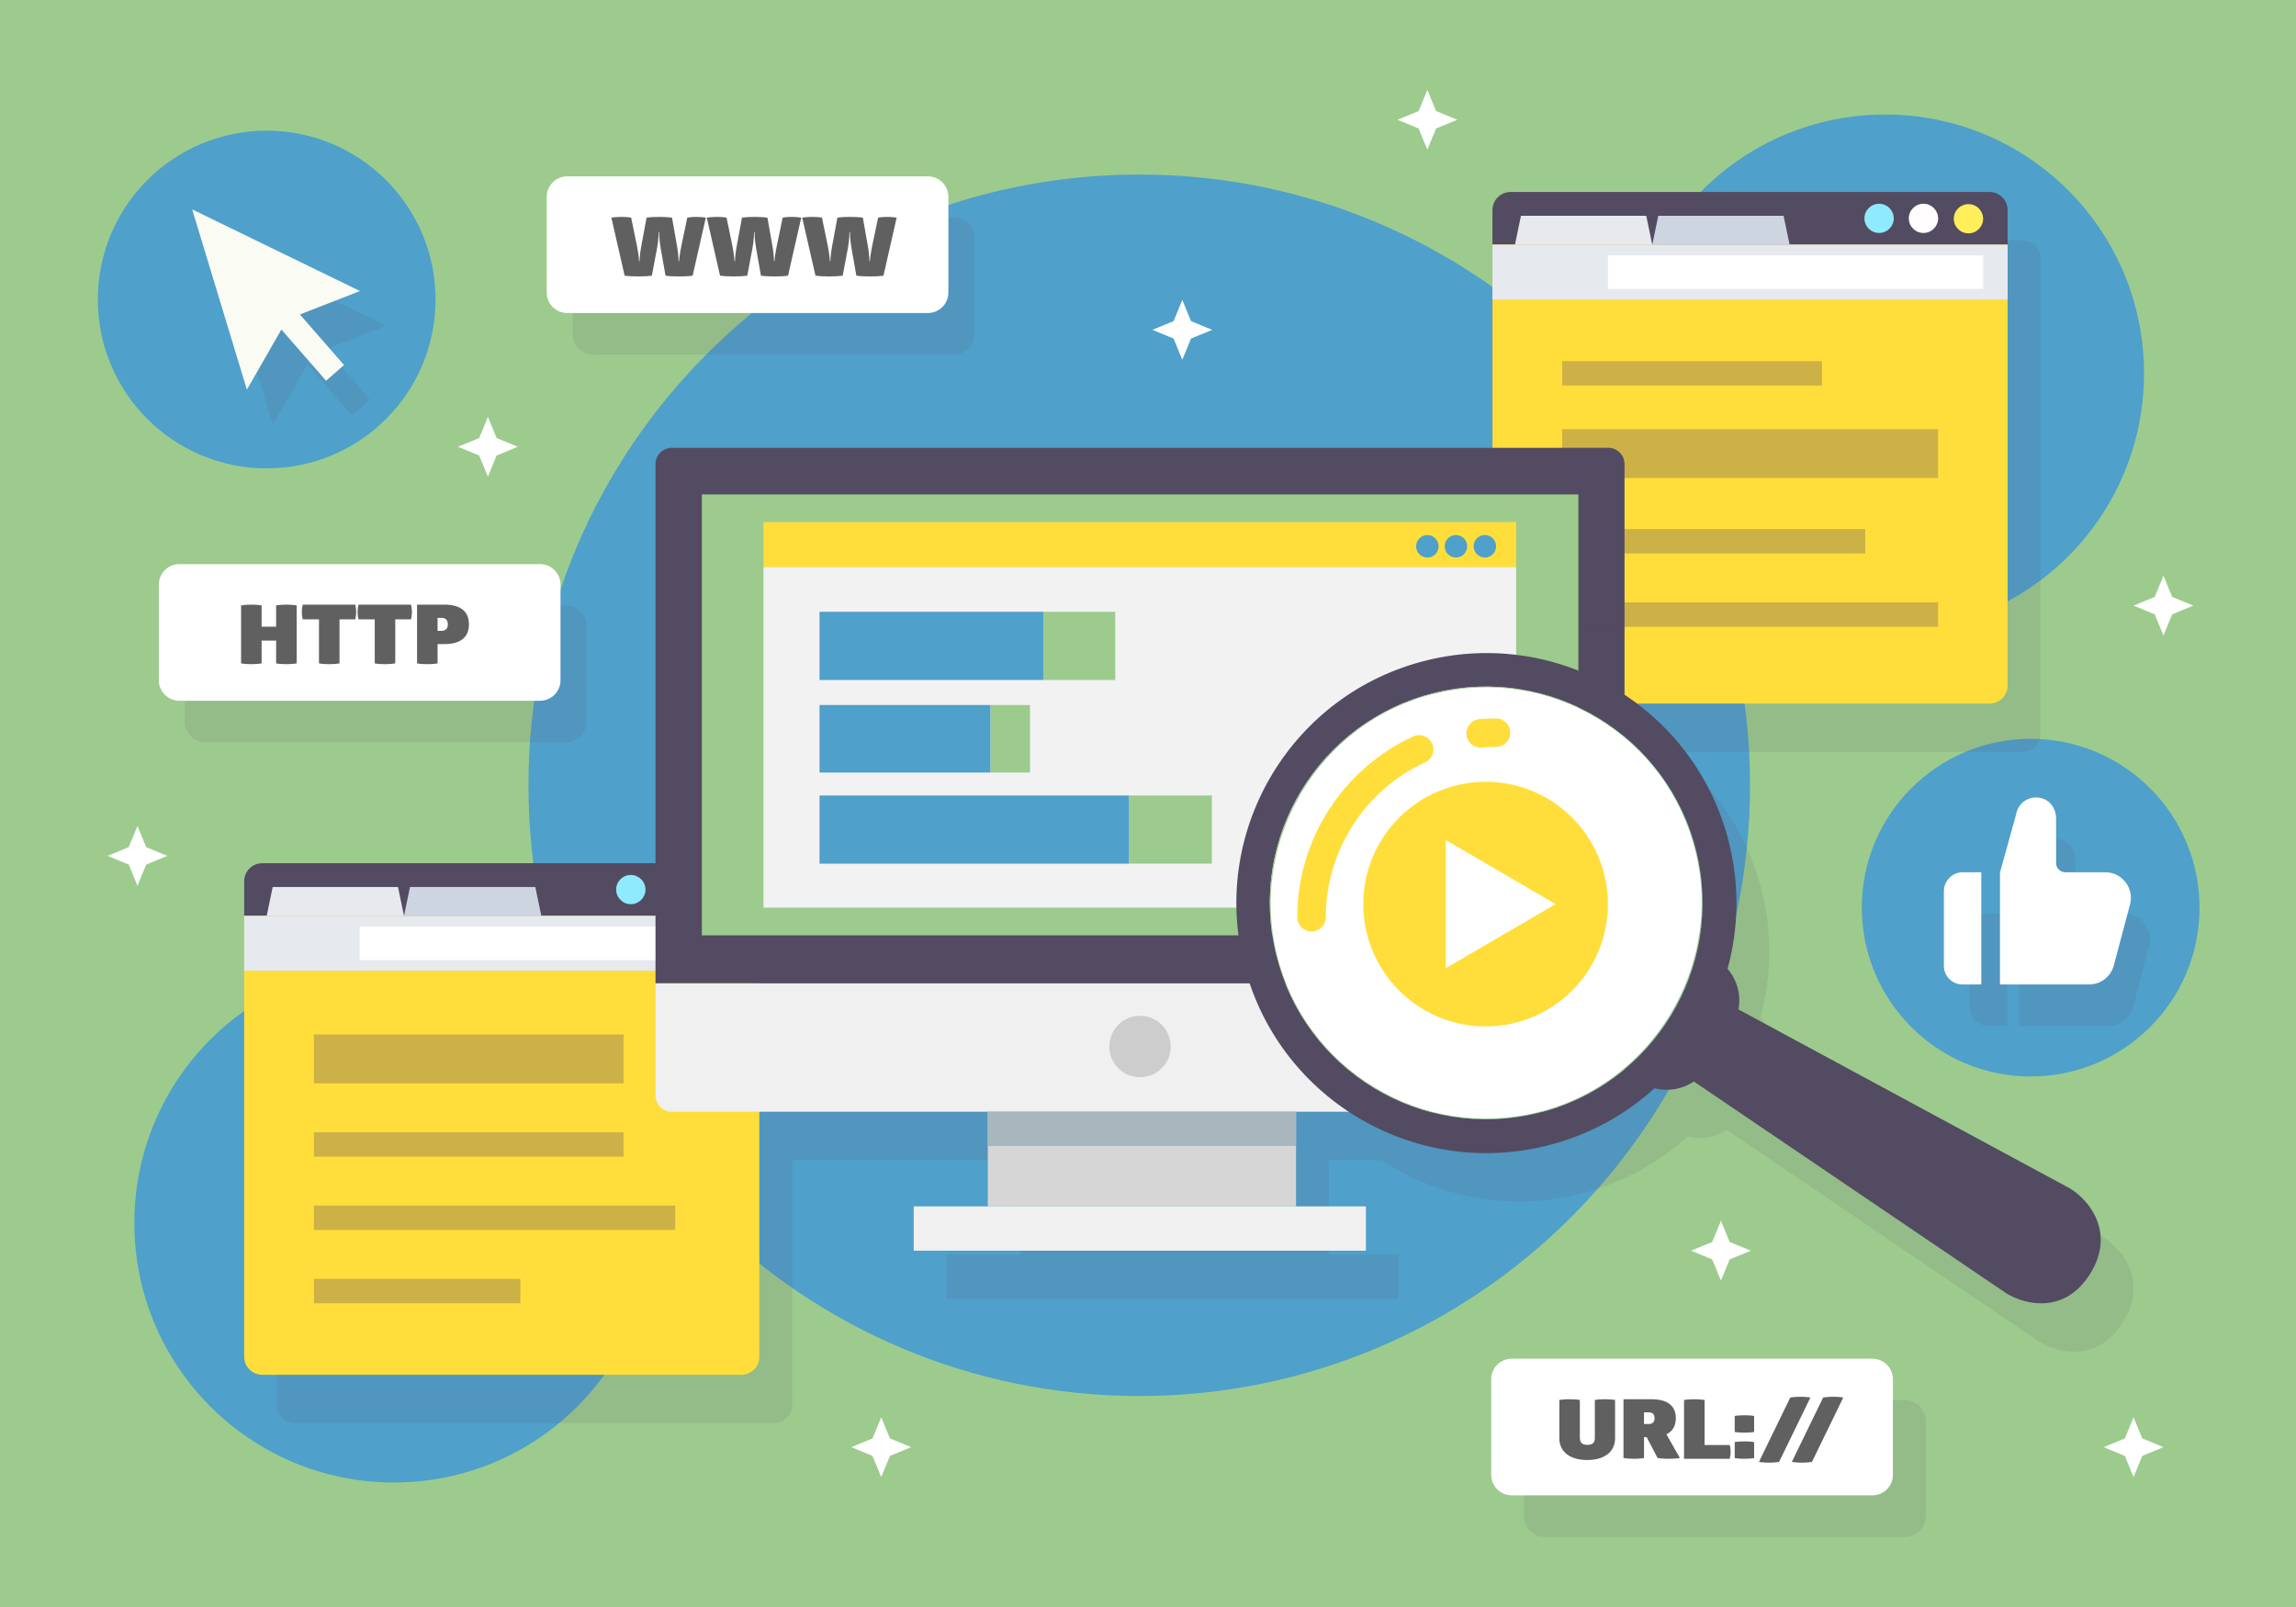 <?xml version="1.0" encoding="utf-8"?>
<!-- Generator: Adobe Illustrator 16.0.0, SVG Export Plug-In . SVG Version: 6.00 Build 0)  -->
<!DOCTYPE svg PUBLIC "-//W3C//DTD SVG 1.1//EN" "http://www.w3.org/Graphics/SVG/1.1/DTD/svg11.dtd">
<svg version="1.1" id="Layer_1" xmlns="http://www.w3.org/2000/svg" xmlns:xlink="http://www.w3.org/1999/xlink" x="0px" y="0px"
	 width="335.986px" height="235.19px" viewBox="0 0 335.986 235.19" enable-background="new 0 0 335.986 235.19"
	 xml:space="preserve">
<g>
	<g>
		<g>
			<rect y="0" fill="#9CCB8D" width="335.986" height="235.191"/>
		</g>
	</g>
</g>
<g>
	<circle fill="#4FA0CB" cx="297.16" cy="132.837" r="24.709"/>
</g>
<g>
	<circle fill="#4FA0CB" cx="39.025" cy="43.837" r="24.709"/>
</g>
<g>
	<path fill="#4FA0CB" d="M256.092,114.929c0,49.367-40.019,89.381-89.383,89.381c-49.357,0-89.377-40.014-89.377-89.381
		c0-49.37,40.02-89.382,89.377-89.382C216.073,25.546,256.092,65.559,256.092,114.929z"/>
</g>
<g>
	<circle fill="#4FA0CB" cx="57.635" cy="178.993" r="37.975"/>
</g>
<g>
	<circle fill="#4FA0CB" cx="275.873" cy="54.637" r="37.873"/>
</g>
<g opacity="0.12">
	<g>
		<path fill="#534B62" d="M85.825,105.63v-14c0-1.656-1.344-3-3-3H30.044c-1.656,0-3,1.344-3,3v14c0,1.656,1.344,3,3,3h52.781
			C84.481,108.63,85.825,107.287,85.825,105.63z"/>
	</g>
	<g>
		<path fill="#534B62" d="M86.806,51.883h52.781c1.656,0,3-1.344,3-3v-14c0-1.656-1.344-3-3-3H86.806c-1.656,0-3,1.344-3,3v14
			C83.806,50.54,85.149,51.883,86.806,51.883z"/>
	</g>
	<g>
		<path fill="#534B62" d="M278.801,204.923H226.02c-1.656,0-3,1.344-3,3v14c0,1.656,1.344,3,3,3h52.781c1.656,0,3-1.344,3-3v-14
			C281.801,206.267,280.457,204.923,278.801,204.923z"/>
	</g>
	<g>
		<path fill="#534B62" d="M307.736,181.017l-48.537-26.211c0.403-2.119-0.183-4.303-1.59-5.939
			c1.586-5.799,1.777-12.068,0.247-18.318c-2.085-8.521-7.001-15.607-13.501-20.506h51.594c1.451,0,2.638-1.183,2.638-2.628V50.909
			v-8.025v-5.079c0-1.447-1.187-2.631-2.638-2.631h-70.107c-1.452,0-2.64,1.184-2.64,2.631v5.079v8.025v21.699H103.118
			c-1.314,0-2.391,1.074-2.391,2.391v58.409H43.176c-1.452,0-2.64,1.184-2.64,2.631v5.078v8.025v56.506
			c0,1.445,1.188,2.627,2.64,2.627h70.107c1.451,0,2.638-1.182,2.638-2.627v-35.865h33.432v5.004v8.844h-10.84v6.482h66.168v-6.482
			H194.46v-8.844v-5.004h7.726c8.2,5.404,18.538,7.516,28.831,4.996c6.139-1.502,11.535-4.473,15.902-8.445
			c1.989,0.518,4.08,0.15,5.758-0.98l45.741,31.012c2.755,1.67,8.609,3.125,12.335-3.016
			C314.361,187.399,310.49,182.687,307.736,181.017z"/>
	</g>
	<g>
		<path fill="#534B62" d="M310.886,133.729h-5.835c-0.755,0-1.368-0.584-1.368-1.34v-6.559c0-1.217-0.678-2.398-1.812-2.834
			c-1.896-0.727-3.769,0.482-4.047,2.283l-2.352,8.477v16.395h13.035c1.743,0,3.255-1.189,3.648-2.887l2.378-8.943
			C315.074,135.978,313.294,133.729,310.886,133.729z"/>
	</g>
	<g>
		<path fill="#534B62" d="M288.262,136.495v10.947c0,1.512,1.224,2.709,2.736,2.709h2.737v-16.422h-2.737
			C289.485,133.729,288.262,134.983,288.262,136.495z"/>
	</g>
	<g>
		<polygon fill="#534B62" points="44.979,53.3 51.517,60.792 54.146,58.498 47.688,51.092 56.482,47.667 31.924,35.716 
			39.931,62.101 		"/>
	</g>
</g>
<g>
	<g>
		<g>
			<path fill="#534B62" d="M293.784,30.733c0-1.447-1.187-2.631-2.638-2.631h-70.107c-1.452,0-2.64,1.184-2.64,2.631v5.079h75.385
				V30.733z"/>
		</g>
		<g>
			<path fill="#FFDE3B" d="M218.399,35.812v64.53c0,1.445,1.188,2.628,2.64,2.628h70.107c1.451,0,2.638-1.183,2.638-2.628v-64.53
				H218.399z"/>
		</g>
	</g>
	<g>
		<rect x="218.399" y="35.812" fill="#E6E9EE" width="75.385" height="8.025"/>
	</g>
	<g>
		<g>
			<ellipse fill="#FFEF5A" cx="288.055" cy="32.015" rx="2.145" ry="2.138"/>
		</g>
		<g>
			<ellipse fill="#FFFDFE" cx="281.471" cy="31.958" rx="2.146" ry="2.137"/>
		</g>
		<g>
			<ellipse fill="#90EAFE" cx="274.978" cy="31.958" rx="2.146" ry="2.137"/>
		</g>
	</g>
	<g>
		<polygon fill="#E7E9ED" points="241.785,35.812 221.691,35.812 222.571,31.581 240.906,31.581 		"/>
	</g>
	<g>
		<polygon fill="#CDD5E0" points="261.881,35.812 241.785,35.812 242.666,31.581 261.002,31.581 		"/>
	</g>
	<g>
		<rect x="235.298" y="37.367" fill="#FFFFFF" width="54.902" height="4.917"/>
	</g>
</g>
<g>
	<g>
		<g>
			<path fill="#534B62" d="M111.118,128.966c0-1.447-1.187-2.631-2.638-2.631H38.373c-1.452,0-2.64,1.184-2.64,2.631v5.08h75.385
				V128.966z"/>
		</g>
		<g>
			<path fill="#FFDE3B" d="M35.733,134.046v64.529c0,1.445,1.188,2.629,2.64,2.629h70.107c1.451,0,2.638-1.184,2.638-2.629v-64.529
				H35.733z"/>
		</g>
	</g>
	<g>
		<rect x="35.733" y="134.046" fill="#E6E9EE" width="75.385" height="8.025"/>
	</g>
	<g>
		<g>
			<ellipse fill="#FFEF5A" cx="105.389" cy="130.249" rx="2.145" ry="2.137"/>
		</g>
		<g>
			<ellipse fill="#FFFDFE" cx="98.805" cy="130.192" rx="2.146" ry="2.137"/>
		</g>
		<g>
			<ellipse fill="#90EAFE" cx="92.312" cy="130.192" rx="2.146" ry="2.137"/>
		</g>
	</g>
	<g>
		<polygon fill="#E7E9ED" points="59.119,134.046 39.025,134.046 39.905,129.813 58.24,129.813 		"/>
	</g>
	<g>
		<polygon fill="#CDD5E0" points="79.215,134.046 59.119,134.046 60,129.813 78.336,129.813 		"/>
	</g>
	<g>
		<rect x="52.632" y="135.601" fill="#FFFFFF" width="54.902" height="4.916"/>
	</g>
</g>
<g>
	<g>
		<path fill="#F0F0F0" d="M95.925,143.899v16.42c0,1.316,1.076,2.391,2.391,2.391h137.021c1.316,0,2.391-1.074,2.391-2.391v-16.42
			H95.925z"/>
	</g>
	<g>
		<path fill="#534B62" d="M237.728,67.927c0-1.316-1.074-2.391-2.391-2.391H98.315c-1.314,0-2.391,1.074-2.391,2.391v75.972h141.803
			V67.927z"/>
	</g>
</g>
<g>
	<rect x="144.55" y="162.71" fill="#D6D6D6" width="45.107" height="13.848"/>
</g>
<g>
	<rect x="133.71" y="176.558" fill="#F0F0F0" width="66.168" height="6.484"/>
</g>
<g>
	<rect x="144.55" y="162.71" fill="#A8B6BD" width="45.107" height="5.004"/>
</g>
<g>
	<path fill="#CDCDCD" d="M171.319,153.159c0,2.482-2.014,4.494-4.492,4.494c-2.484,0-4.494-2.012-4.494-4.494
		c0-2.48,2.01-4.494,4.494-4.494C169.306,148.665,171.319,150.679,171.319,153.159z"/>
</g>
<g>
	<rect x="102.704" y="72.357" fill="#9CCB8D" width="128.271" height="64.533"/>
</g>
<g>
	<rect x="111.723" y="82.97" fill="#F2F2F2" width="110.143" height="49.867"/>
</g>
<g>
	<rect x="111.723" y="76.411" fill="#FFDE3B" width="110.143" height="6.56"/>
</g>
<g>
	<circle fill="#4FA0CB" cx="208.874" cy="79.949" r="1.647"/>
</g>
<g>
	<circle fill="#4FA0CB" cx="213.055" cy="79.949" r="1.647"/>
</g>
<g>
	<circle fill="#4FA0CB" cx="217.284" cy="79.949" r="1.647"/>
</g>
<g>
	<g>
		<rect x="119.925" y="89.54" fill="#4FA0CB" width="32.749" height="9.979"/>
	</g>
	<g>
		<rect x="152.674" y="89.54" fill="#9CCB8D" width="10.525" height="9.979"/>
	</g>
</g>
<g>
	<g>
		<rect x="119.925" y="103.18" fill="#4FA0CB" width="25.034" height="9.882"/>
	</g>
	<g>
		<rect x="144.959" y="103.18" fill="#9CCB8D" width="5.768" height="9.882"/>
	</g>
</g>
<g>
	<g>
		<rect x="119.925" y="116.421" fill="#4FA0CB" width="45.323" height="9.98"/>
	</g>
	<g>
		<rect x="165.248" y="116.421" fill="#9CCB8D" width="12.089" height="9.98"/>
	</g>
</g>
<g>
	<polygon fill="#FFFFFF" points="20.116,120.882 21.392,123.983 24.493,125.259 21.392,126.538 20.116,129.636 18.839,126.538 
		15.739,125.259 18.839,123.983 	"/>
</g>
<g>
	<polygon fill="#FFFFFF" points="208.874,13.151 210.149,16.251 213.251,17.528 210.149,18.806 208.874,21.905 207.597,18.806 
		204.497,17.528 207.597,16.251 	"/>
</g>
<g>
	<polygon fill="#FFFFFF" points="173.014,43.896 174.289,46.997 177.391,48.273 174.289,49.551 173.014,52.65 171.736,49.551 
		168.637,48.273 171.736,46.997 	"/>
</g>
<g>
	<polygon fill="#FFFFFF" points="128.956,207.419 130.231,210.521 133.333,211.796 130.231,213.075 128.956,216.173 
		127.679,213.075 124.579,211.796 127.679,210.521 	"/>
</g>
<g>
	<polygon fill="#FFFFFF" points="251.833,178.665 253.108,181.765 256.21,183.042 253.108,184.319 251.833,187.419 250.556,184.319 
		247.456,183.042 250.556,181.765 	"/>
</g>
<g>
	<polygon fill="#FFFFFF" points="312.214,207.419 313.489,210.521 316.591,211.796 313.489,213.075 312.214,216.173 
		310.937,213.075 307.837,211.796 310.937,210.521 	"/>
</g>
<g>
	<polygon fill="#FFFFFF" points="316.591,84.253 317.866,87.354 320.968,88.63 317.866,89.909 316.591,93.007 315.313,89.909 
		312.214,88.63 315.313,87.354 	"/>
</g>
<g>
	<polygon fill="#FFFFFF" points="71.397,61.01 72.673,64.111 75.774,65.387 72.673,66.666 71.397,69.764 70.12,66.666 
		67.021,65.387 70.12,64.111 	"/>
</g>
<g>
	<path fill="#FFFFFF" d="M82.022,99.559c0,1.656-1.344,3-3,3H26.241c-1.656,0-3-1.344-3-3v-14c0-1.656,1.344-3,3-3h52.781
		c1.656,0,3,1.344,3,3V99.559z"/>
</g>
<g>
	<path fill="#606060" d="M40.406,88.6c0,0,0.647-0.108,1.502-0.108S43.41,88.6,43.41,88.6v8.494c0,0-0.634,0.109-1.488,0.109
		c-0.923,0-1.516-0.109-1.516-0.109v-3.339h-2.122v3.339c0,0-0.661,0.109-1.502,0.109c-0.909,0-1.502-0.109-1.502-0.109V88.6
		c0,0,0.634-0.108,1.488-0.108c0.868,0,1.516,0.108,1.516,0.108v3.122h2.122V88.6z"/>
	<path fill="#606060" d="M51.983,88.492c0,0,0.138,0.436,0.138,1.077c0,0.616-0.138,1.076-0.138,1.076h-2.301v6.449
		c0,0-0.662,0.109-1.502,0.109c-0.91,0-1.502-0.109-1.502-0.109v-6.449h-2.37c0,0-0.138-0.436-0.138-1.053
		c0-0.678,0.138-1.101,0.138-1.101H51.983z"/>
	<path fill="#606060" d="M60.143,88.492c0,0,0.138,0.436,0.138,1.077c0,0.616-0.138,1.076-0.138,1.076h-2.301v6.449
		c0,0-0.662,0.109-1.502,0.109c-0.91,0-1.502-0.109-1.502-0.109v-6.449h-2.37c0,0-0.138-0.436-0.138-1.053
		c0-0.678,0.138-1.101,0.138-1.101H60.143z"/>
	<path fill="#606060" d="M64.032,97.094c0,0-0.579,0.109-1.502,0.109s-1.502-0.109-1.502-0.109v-8.603h4.037
		c2.273,0,3.555,0.956,3.555,2.88s-1.281,2.892-3.555,2.892h-1.033V97.094z M64.611,92.328c0.564,0,0.923-0.291,0.923-0.956
		c0-0.678-0.358-0.944-0.923-0.944h-0.579v1.9H64.611z"/>
</g>
<g>
	<path fill="#FFFFFF" d="M138.784,42.812c0,1.656-1.344,3-3,3H83.003c-1.656,0-3-1.344-3-3v-14c0-1.656,1.344-3,3-3h52.781
		c1.656,0,3,1.344,3,3V42.812z"/>
</g>
<g>
	<path fill="#606060" d="M96.683,36.342c-0.234-1.331-0.234-2.396-0.234-2.396h-0.069c0,0,0.015,1.089-0.233,2.396l-0.758,4.005
		c-0.414,0.061-1.144,0.109-1.984,0.109s-1.599-0.049-1.998-0.109l-1.942-8.494c0,0,0.619-0.108,1.543-0.108
		c0.868,0,1.351,0.108,1.351,0.108l0.867,4.211c0.234,1.162,0.304,2.215,0.304,2.215h0.055c0,0,0.027-1.041,0.248-2.202l0.785-4.224
		c0,0,0.606-0.108,1.847-0.108c1.199,0,1.874,0.108,1.874,0.108l0.744,4.211c0.221,1.234,0.221,2.215,0.221,2.215h0.055
		c0,0,0.083-0.98,0.331-2.202l0.882-4.224c0,0,0.454-0.108,1.336-0.108c0.813,0,1.378,0.108,1.378,0.108l-1.929,8.494
		c0,0-0.647,0.109-1.942,0.109c-1.393,0-2.026-0.109-2.026-0.109L96.683,36.342z"/>
	<path fill="#606060" d="M110.646,36.342c-0.234-1.331-0.234-2.396-0.234-2.396h-0.069c0,0,0.015,1.089-0.233,2.396l-0.758,4.005
		c-0.414,0.061-1.144,0.109-1.984,0.109s-1.599-0.049-1.998-0.109l-1.942-8.494c0,0,0.619-0.108,1.543-0.108
		c0.868,0,1.351,0.108,1.351,0.108l0.867,4.211c0.234,1.162,0.304,2.215,0.304,2.215h0.055c0,0,0.027-1.041,0.248-2.202l0.785-4.224
		c0,0,0.606-0.108,1.847-0.108c1.199,0,1.874,0.108,1.874,0.108l0.744,4.211c0.221,1.234,0.221,2.215,0.221,2.215h0.055
		c0,0,0.083-0.98,0.331-2.202l0.882-4.224c0,0,0.454-0.108,1.336-0.108c0.813,0,1.378,0.108,1.378,0.108l-1.929,8.494
		c0,0-0.647,0.109-1.942,0.109c-1.393,0-2.026-0.109-2.026-0.109L110.646,36.342z"/>
	<path fill="#606060" d="M124.609,36.342c-0.234-1.331-0.234-2.396-0.234-2.396h-0.069c0,0,0.015,1.089-0.233,2.396l-0.758,4.005
		c-0.414,0.061-1.144,0.109-1.984,0.109s-1.599-0.049-1.998-0.109l-1.942-8.494c0,0,0.619-0.108,1.543-0.108
		c0.868,0,1.351,0.108,1.351,0.108l0.867,4.211c0.234,1.162,0.304,2.215,0.304,2.215h0.055c0,0,0.027-1.041,0.248-2.202l0.785-4.224
		c0,0,0.606-0.108,1.847-0.108c1.199,0,1.874,0.108,1.874,0.108l0.744,4.211c0.221,1.234,0.221,2.215,0.221,2.215h0.055
		c0,0,0.083-0.98,0.331-2.202l0.882-4.224c0,0,0.454-0.108,1.336-0.108c0.813,0,1.378,0.108,1.378,0.108l-1.929,8.494
		c0,0-0.647,0.109-1.942,0.109c-1.393,0-2.026-0.109-2.026-0.109L124.609,36.342z"/>
</g>
<g>
	<path fill="#FFFFFF" d="M276.998,215.851c0,1.656-1.344,3-3,3h-52.781c-1.656,0-3-1.344-3-3v-14c0-1.656,1.344-3,3-3h52.781
		c1.656,0,3,1.344,3,3V215.851z"/>
</g>
<g>
	<path fill="#606060" d="M236.343,210.494c0,2.033-1.626,3.184-4.078,3.184c-2.453,0-4.078-1.15-4.078-3.184v-5.602
		c0,0,0.564-0.109,1.487-0.109c0.938,0,1.516,0.109,1.516,0.109v5.541c0,0.715,0.358,1.029,1.103,1.029s1.089-0.314,1.089-1.029
		v-5.541c0,0,0.537-0.109,1.46-0.109c0.924,0,1.502,0.109,1.502,0.109V210.494z"/>
	<path fill="#606060" d="M241.68,204.783c2.549,0,3.555,1.137,3.555,2.771c0,1.053-0.413,1.9-1.378,2.359l1.971,3.473
		c0,0-0.634,0.109-1.626,0.109c-1.048,0-1.64-0.109-1.64-0.109l-1.599-3.061h-0.386v3.061c0,0-0.634,0.109-1.488,0.109
		c-0.923,0-1.516-0.109-1.516-0.109v-8.604H241.68z M240.577,208.414h0.647c0.62,0,0.896-0.303,0.896-0.859
		s-0.275-0.859-0.896-0.859h-0.647V208.414z"/>
	<path fill="#606060" d="M246.436,204.893c0,0,0.634-0.109,1.488-0.109c0.868,0,1.516,0.109,1.516,0.109v6.594h3.679
		c0.097,0.303,0.138,0.654,0.138,1.006c0,0.338-0.055,0.689-0.138,1.004h-6.683V204.893z"/>
	<path fill="#606060" d="M256.69,209.574c0,0-0.51,0.098-1.42,0.098c-0.909,0-1.419-0.098-1.419-0.098v-2.346
		c0,0,0.496-0.098,1.419-0.098c0.91,0,1.42,0.098,1.42,0.098V209.574z M256.69,213.398c0,0-0.51,0.098-1.42,0.098
		c-0.909,0-1.419-0.098-1.419-0.098v-2.348c0,0,0.496-0.096,1.419-0.096c0.91,0,1.42,0.096,1.42,0.096V213.398z"/>
	<path fill="#606060" d="M261.982,204.529c0,0,0.647-0.109,1.461-0.109c0.84,0,1.487,0.109,1.487,0.109l-4.588,9.426
		c0,0-0.647,0.109-1.461,0.109c-0.84,0-1.487-0.109-1.487-0.109L261.982,204.529z"/>
	<path fill="#606060" d="M266.793,204.529c0,0,0.647-0.109,1.461-0.109c0.84,0,1.487,0.109,1.487,0.109l-4.588,9.426
		c0,0-0.647,0.109-1.461,0.109c-0.84,0-1.487-0.109-1.487-0.109L266.793,204.529z"/>
</g>
<g>
	<path fill="#534B62" d="M302.934,173.944l-48.537-26.211c0.403-2.119-0.183-4.301-1.59-5.939
		c1.586-5.799,1.777-12.066,0.247-18.316c-4.802-19.629-24.607-31.647-44.234-26.842c-19.627,4.803-31.641,24.604-26.841,44.231
		c4.805,19.631,24.607,31.645,44.235,26.842c6.139-1.502,11.535-4.473,15.902-8.445c1.989,0.516,4.08,0.15,5.758-0.98l45.741,31.012
		c2.755,1.67,8.609,3.123,12.335-3.018C309.559,180.329,305.688,175.616,302.934,173.944z M225.005,162.896
		c-16.982,4.152-34.119-6.242-38.273-23.223c-4.155-16.98,6.242-34.115,23.226-38.271c16.981-4.155,34.113,6.244,38.271,23.222
		C252.38,141.603,241.982,158.741,225.005,162.896z"/>
</g>
<g>
	<g>
		<path fill="#9CCB8D" d="M209.957,101.402c-16.983,4.156-27.381,21.291-23.226,38.271c4.154,16.98,21.291,27.375,38.273,23.223
			c16.978-4.154,27.375-21.293,23.223-38.271C244.07,107.646,226.938,97.247,209.957,101.402z"/>
	</g>
	<g>
		<path fill="#FFFFFF" d="M207.282,102.288c-15.32,5.209-24.306,21.622-20.45,37.358c1.999,8.189,7.073,15.105,14.276,19.477
			c7.205,4.375,15.685,5.676,23.87,3.672c0.907-0.219,1.815-0.48,2.692-0.779l0.004-0.002c15.322-5.211,24.306-21.621,20.454-37.361
			c-2.003-8.188-7.073-15.105-14.278-19.478c-7.206-4.371-15.682-5.676-23.869-3.669
			C209.07,101.722,208.163,101.987,207.282,102.288z"/>
	</g>
</g>
<g opacity="0.3">
	<rect x="45.931" y="151.392" fill="#534B62" width="45.321" height="7.16"/>
</g>
<g opacity="0.3">
	<rect x="45.931" y="165.706" fill="#534B62" width="45.321" height="3.576"/>
</g>
<g opacity="0.3">
	<rect x="45.931" y="176.437" fill="#534B62" width="52.874" height="3.578"/>
</g>
<g opacity="0.3">
	<rect x="45.931" y="187.167" fill="#534B62" width="30.215" height="3.578"/>
</g>
<g opacity="0.3">
	<rect x="228.597" y="62.812" fill="#534B62" width="55.02" height="7.159"/>
</g>
<g opacity="0.3">
	<rect x="228.597" y="52.847" fill="#534B62" width="38.021" height="3.577"/>
</g>
<g opacity="0.3">
	<rect x="231.738" y="77.428" fill="#534B62" width="41.216" height="3.578"/>
</g>
<g opacity="0.3">
	<rect x="231.738" y="88.16" fill="#534B62" width="51.878" height="3.577"/>
</g>
<g>
	<path fill="#FFFFFF" d="M311.73,132.249l-2.378,8.945c-0.394,1.695-1.905,2.887-3.648,2.887h-13.035v-16.395l2.352-8.477
		c0.278-1.803,2.15-3.012,4.047-2.283c1.135,0.436,1.812,1.617,1.812,2.832v6.561c0,0.756,0.613,1.34,1.368,1.34h5.835
		C310.491,127.659,312.271,129.905,311.73,132.249 M284.459,130.423v10.947c0,1.514,1.224,2.711,2.736,2.711h2.737v-16.422h-2.737
		C285.683,127.659,284.459,128.913,284.459,130.423"/>
</g>
<g>
	<g>
		<polygon fill="#FAFBF3" points="28.121,30.645 36.128,57.03 41.176,48.229 47.714,55.721 50.343,53.426 43.885,46.021 
			52.68,42.596 		"/>
	</g>
</g>
<g>
	<g>
		<g>
			<g>
				<path fill="#FFDE3B" d="M216.671,109.413c-1.076,0-1.984-0.827-2.078-1.916c-0.092-1.148,0.76-2.154,1.91-2.249
					c0.799-0.066,1.604-0.099,2.418-0.099c1.151,0,2.085,0.936,2.085,2.086c0,1.152-0.934,2.085-2.085,2.085
					c-0.698,0-1.394,0.027-2.077,0.085C216.786,109.409,216.727,109.413,216.671,109.413z"/>
			</g>
		</g>
	</g>
	<g>
		<g>
			<g>
				<path fill="#FFDE3B" d="M191.924,136.319c-1.151,0-2.085-0.934-2.085-2.088c0-11.332,6.657-21.714,16.964-26.445
					c1.044-0.48,2.282-0.022,2.766,1.027c0.479,1.046,0.021,2.282-1.027,2.763c-8.827,4.053-14.53,12.946-14.53,22.655
					C194.011,135.386,193.076,136.319,191.924,136.319z"/>
			</g>
		</g>
	</g>
</g>
<g>
	<path fill="#FFDE3B" d="M235.298,132.319c0,9.885-8.012,17.898-17.896,17.898c-9.889,0-17.9-8.014-17.9-17.898
		s8.012-17.9,17.9-17.9C227.286,114.419,235.298,122.435,235.298,132.319z"/>
</g>
<g>
	<polygon fill="#FFFFFF" points="211.572,141.688 227.638,132.323 211.572,122.948 	"/>
</g>
</svg>
